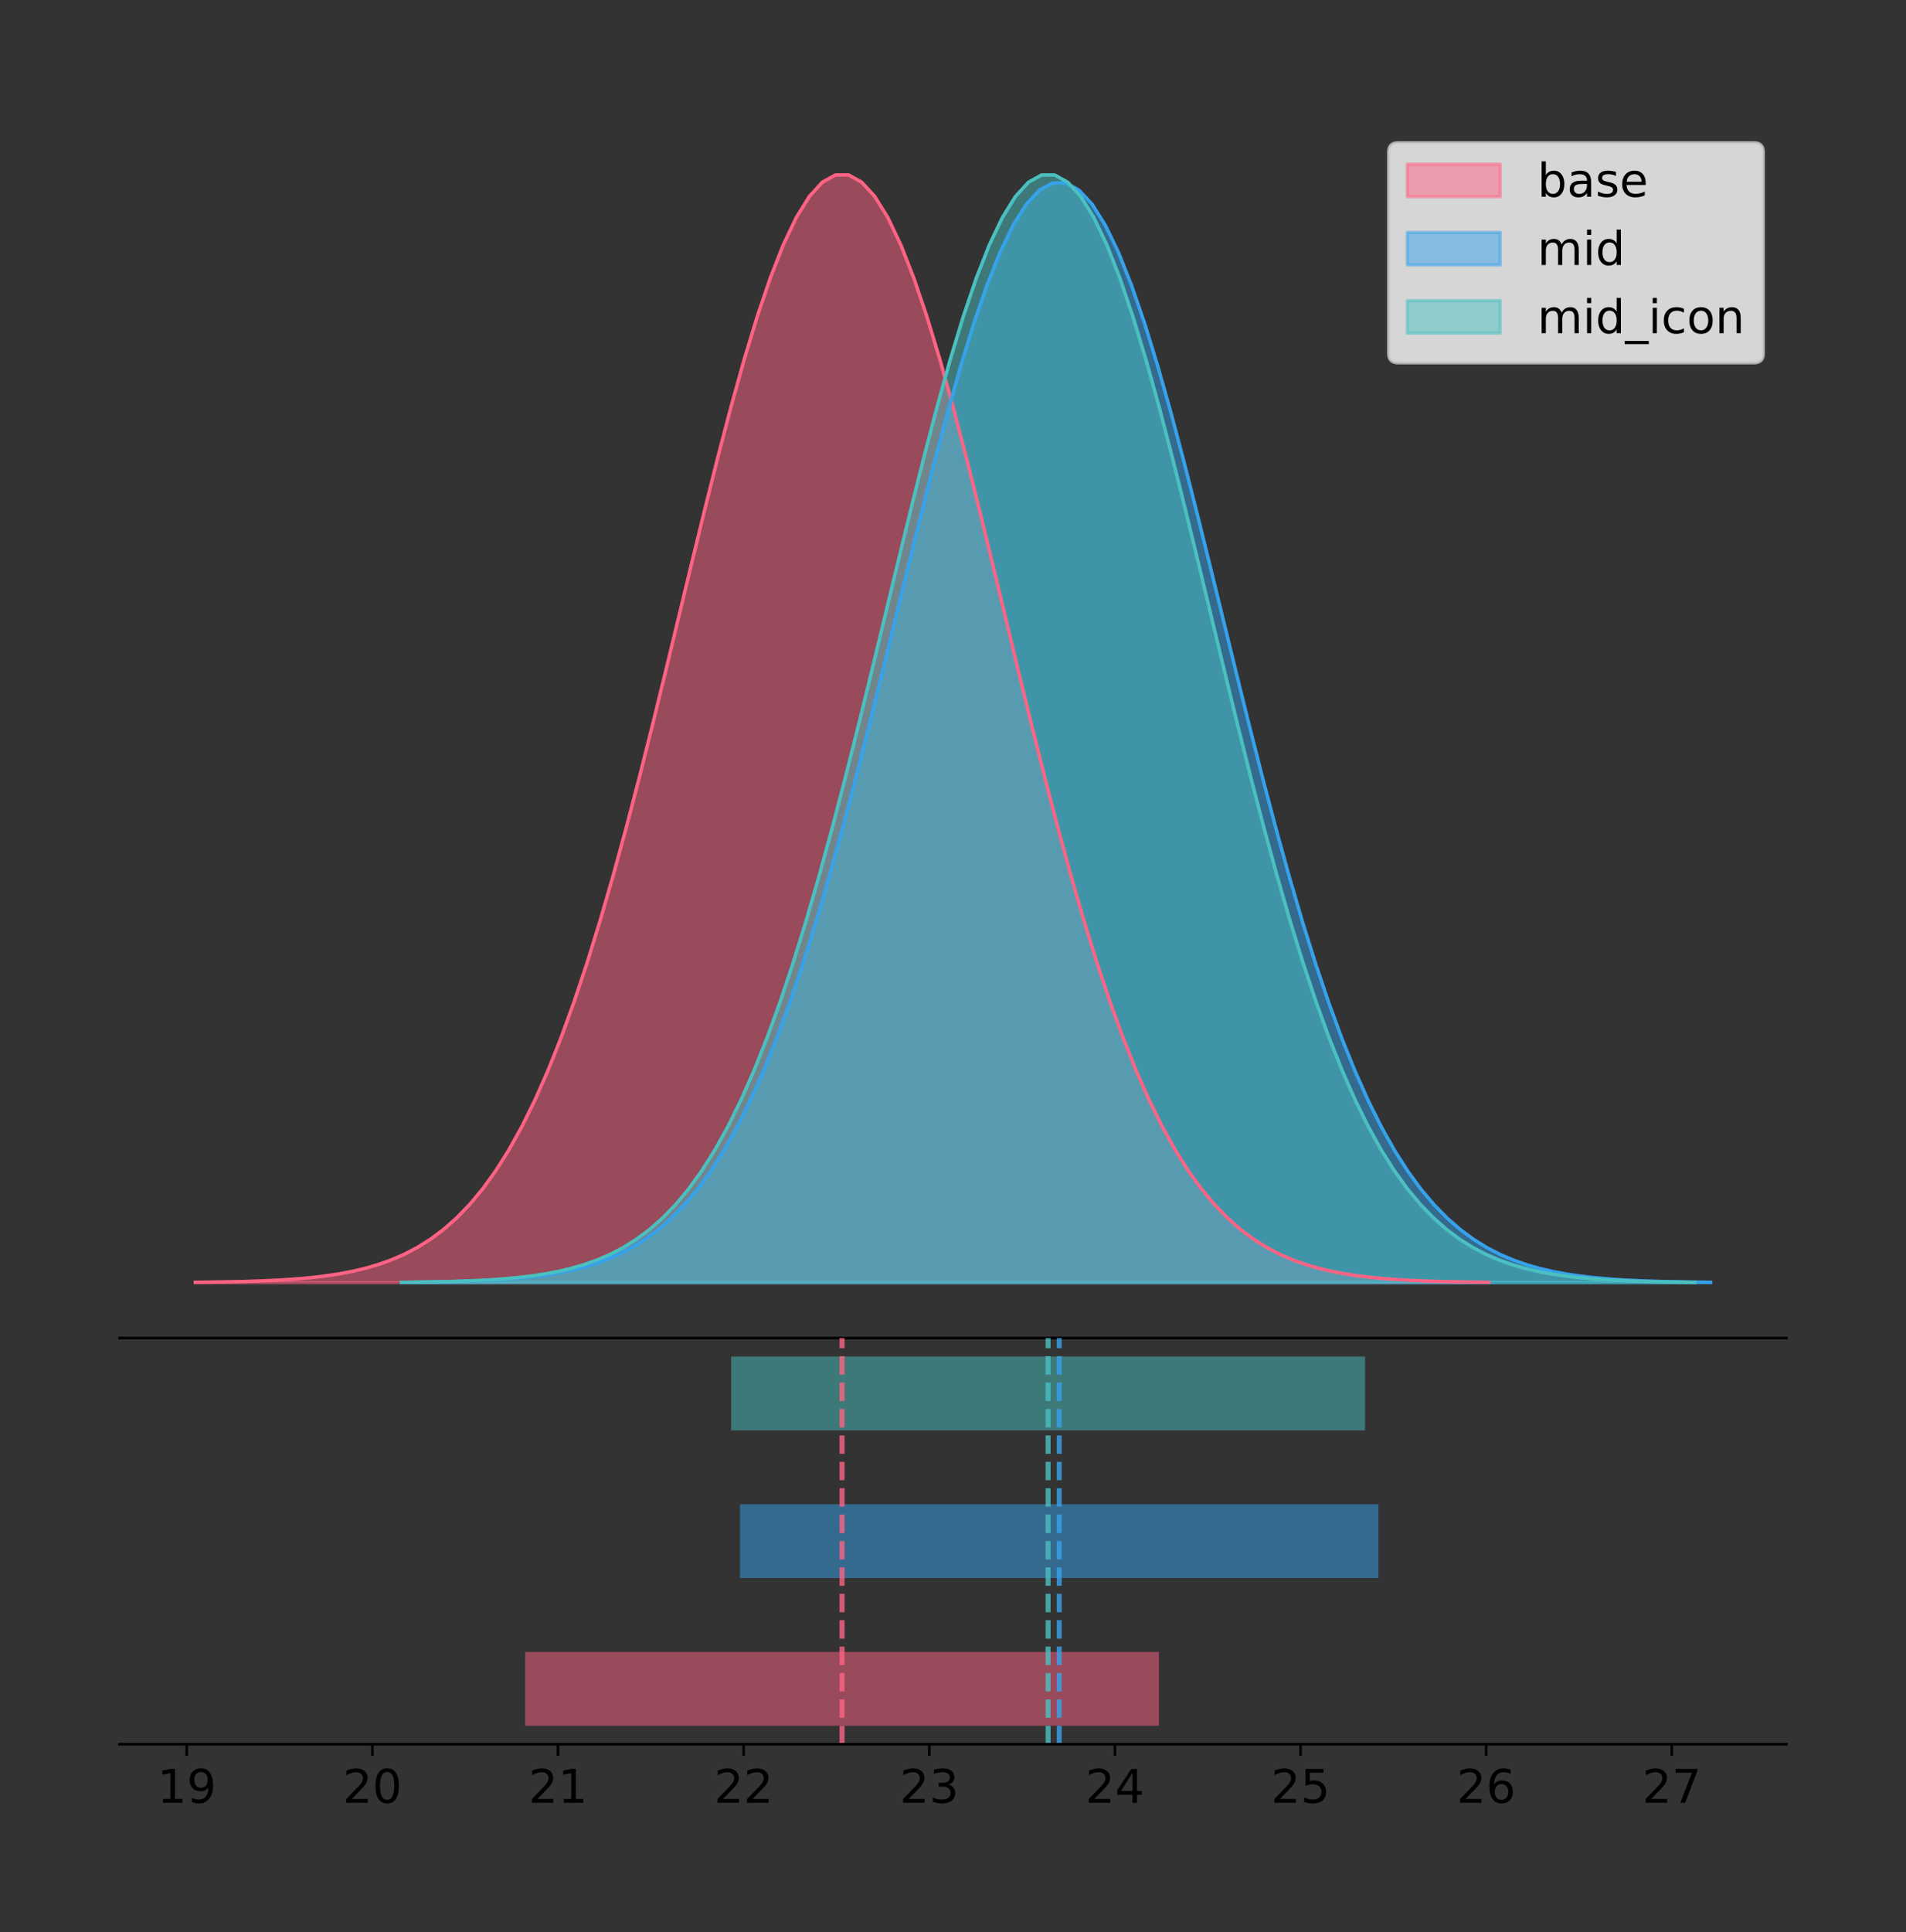 <?xml version="1.0" encoding="utf-8" standalone="no"?>
<!DOCTYPE svg PUBLIC "-//W3C//DTD SVG 1.1//EN"
  "http://www.w3.org/Graphics/SVG/1.1/DTD/svg11.dtd">
<!-- Created with matplotlib (https://matplotlib.org/) -->
<svg height="581.789pt" version="1.1" viewBox="0 0 574.2 581.789" width="574.2pt" xmlns="http://www.w3.org/2000/svg" xmlns:xlink="http://www.w3.org/1999/xlink">
 <rect x="0" y="0" width="574.2" height="581.789" fill="#333333" stroke="none"/>
 <defs>
  <style type="text/css">
*{stroke-linecap:butt;stroke-linejoin:round;}
  </style>
 </defs>
 <g id="figure_1">
  <g id="patch_1">
   <path d="M 0 581.789 
L 574.2 581.789 
L 574.2 0 
L 0 0 
z
" style="fill:none;"/>
  </g>
  <g id="axes_1">
   <g id="patch_2">
    <path d="M 36 402.93 
L 538.2 402.93 
L 538.2 36 
L 36 36 
z
" style="fill:none;"/>
   </g>
   <g id="PolyCollection_1">
    <defs>
     <path d="M 58.827 -195.538 
L 58.827 -195.65 
L 62.764 -195.692 
L 66.7 -195.749 
L 70.636 -195.825 
L 74.572 -195.925 
L 78.509 -196.058 
L 82.445 -196.23 
L 86.381 -196.455 
L 90.317 -196.744 
L 94.254 -197.115 
L 98.19 -197.585 
L 102.126 -198.179 
L 106.062 -198.923 
L 109.999 -199.848 
L 113.935 -200.99 
L 117.871 -202.39 
L 121.808 -204.093 
L 125.744 -206.151 
L 129.68 -208.617 
L 133.616 -211.552 
L 137.553 -215.017 
L 141.489 -219.078 
L 145.425 -223.801 
L 149.361 -229.25 
L 153.298 -235.488 
L 157.234 -242.572 
L 161.17 -250.552 
L 165.106 -259.468 
L 169.043 -269.344 
L 172.979 -280.192 
L 176.915 -292.002 
L 180.851 -304.744 
L 184.788 -318.365 
L 188.724 -332.786 
L 192.66 -347.901 
L 196.597 -363.58 
L 200.533 -379.667 
L 204.469 -395.98 
L 208.405 -412.318 
L 212.342 -428.462 
L 216.278 -444.18 
L 220.214 -459.23 
L 224.15 -473.372 
L 228.087 -486.366 
L 232.023 -497.987 
L 235.959 -508.025 
L 239.895 -516.294 
L 243.832 -522.64 
L 247.768 -526.94 
L 251.704 -529.111 
L 255.64 -529.111 
L 259.577 -526.94 
L 263.513 -522.64 
L 267.449 -516.294 
L 271.386 -508.025 
L 275.322 -497.987 
L 279.258 -486.366 
L 283.194 -473.372 
L 287.131 -459.23 
L 291.067 -444.18 
L 295.003 -428.462 
L 298.939 -412.318 
L 302.876 -395.98 
L 306.812 -379.667 
L 310.748 -363.58 
L 314.684 -347.901 
L 318.621 -332.786 
L 322.557 -318.365 
L 326.493 -304.744 
L 330.43 -292.002 
L 334.366 -280.192 
L 338.302 -269.344 
L 342.238 -259.468 
L 346.175 -250.552 
L 350.111 -242.572 
L 354.047 -235.488 
L 357.983 -229.25 
L 361.92 -223.801 
L 365.856 -219.078 
L 369.792 -215.017 
L 373.728 -211.552 
L 377.665 -208.617 
L 381.601 -206.151 
L 385.537 -204.093 
L 389.473 -202.39 
L 393.41 -200.99 
L 397.346 -199.848 
L 401.282 -198.923 
L 405.219 -198.179 
L 409.155 -197.585 
L 413.091 -197.115 
L 417.027 -196.744 
L 420.964 -196.455 
L 424.9 -196.23 
L 428.836 -196.058 
L 432.772 -195.925 
L 436.709 -195.825 
L 440.645 -195.749 
L 444.581 -195.692 
L 448.517 -195.65 
L 448.517 -195.538 
L 448.517 -195.538 
L 444.581 -195.538 
L 440.645 -195.538 
L 436.709 -195.538 
L 432.772 -195.538 
L 428.836 -195.538 
L 424.9 -195.538 
L 420.964 -195.538 
L 417.027 -195.538 
L 413.091 -195.538 
L 409.155 -195.538 
L 405.219 -195.538 
L 401.282 -195.538 
L 397.346 -195.538 
L 393.41 -195.538 
L 389.473 -195.538 
L 385.537 -195.538 
L 381.601 -195.538 
L 377.665 -195.538 
L 373.728 -195.538 
L 369.792 -195.538 
L 365.856 -195.538 
L 361.92 -195.538 
L 357.983 -195.538 
L 354.047 -195.538 
L 350.111 -195.538 
L 346.175 -195.538 
L 342.238 -195.538 
L 338.302 -195.538 
L 334.366 -195.538 
L 330.43 -195.538 
L 326.493 -195.538 
L 322.557 -195.538 
L 318.621 -195.538 
L 314.684 -195.538 
L 310.748 -195.538 
L 306.812 -195.538 
L 302.876 -195.538 
L 298.939 -195.538 
L 295.003 -195.538 
L 291.067 -195.538 
L 287.131 -195.538 
L 283.194 -195.538 
L 279.258 -195.538 
L 275.322 -195.538 
L 271.386 -195.538 
L 267.449 -195.538 
L 263.513 -195.538 
L 259.577 -195.538 
L 255.64 -195.538 
L 251.704 -195.538 
L 247.768 -195.538 
L 243.832 -195.538 
L 239.895 -195.538 
L 235.959 -195.538 
L 232.023 -195.538 
L 228.087 -195.538 
L 224.15 -195.538 
L 220.214 -195.538 
L 216.278 -195.538 
L 212.342 -195.538 
L 208.405 -195.538 
L 204.469 -195.538 
L 200.533 -195.538 
L 196.597 -195.538 
L 192.66 -195.538 
L 188.724 -195.538 
L 184.788 -195.538 
L 180.851 -195.538 
L 176.915 -195.538 
L 172.979 -195.538 
L 169.043 -195.538 
L 165.106 -195.538 
L 161.17 -195.538 
L 157.234 -195.538 
L 153.298 -195.538 
L 149.361 -195.538 
L 145.425 -195.538 
L 141.489 -195.538 
L 137.553 -195.538 
L 133.616 -195.538 
L 129.68 -195.538 
L 125.744 -195.538 
L 121.808 -195.538 
L 117.871 -195.538 
L 113.935 -195.538 
L 109.999 -195.538 
L 106.062 -195.538 
L 102.126 -195.538 
L 98.19 -195.538 
L 94.254 -195.538 
L 90.317 -195.538 
L 86.381 -195.538 
L 82.445 -195.538 
L 78.509 -195.538 
L 74.572 -195.538 
L 70.636 -195.538 
L 66.7 -195.538 
L 62.764 -195.538 
L 58.827 -195.538 
z
" id="m327f878b48" style="stroke:#ff6384;stroke-opacity:0.5;"/>
    </defs>
    <g clip-path="url(#p9d65a8c7b9)">
     <use style="fill:#ff6384;fill-opacity:0.5;stroke:#ff6384;stroke-opacity:0.5;" x="0" xlink:href="#m327f878b48" y="581.789"/>
    </g>
   </g>
   <g id="PolyCollection_2">
    <defs>
     <path d="M 122.831 -195.538 
L 122.831 -195.649 
L 126.796 -195.691 
L 130.761 -195.747 
L 134.726 -195.823 
L 138.691 -195.922 
L 142.656 -196.054 
L 146.621 -196.225 
L 150.587 -196.448 
L 154.552 -196.736 
L 158.517 -197.103 
L 162.482 -197.57 
L 166.447 -198.16 
L 170.412 -198.898 
L 174.377 -199.817 
L 178.342 -200.95 
L 182.307 -202.34 
L 186.272 -204.031 
L 190.237 -206.074 
L 194.202 -208.522 
L 198.167 -211.435 
L 202.132 -214.875 
L 206.097 -218.907 
L 210.063 -223.595 
L 214.028 -229.005 
L 217.993 -235.198 
L 221.958 -242.231 
L 225.923 -250.153 
L 229.888 -259.003 
L 233.853 -268.808 
L 237.818 -279.577 
L 241.783 -291.301 
L 245.748 -303.951 
L 249.713 -317.473 
L 253.678 -331.789 
L 257.643 -346.794 
L 261.608 -362.36 
L 265.574 -378.329 
L 269.539 -394.524 
L 273.504 -410.744 
L 277.469 -426.77 
L 281.434 -442.374 
L 285.399 -457.315 
L 289.364 -471.353 
L 293.329 -484.253 
L 297.294 -495.79 
L 301.259 -505.755 
L 305.224 -513.964 
L 309.189 -520.264 
L 313.154 -524.532 
L 317.119 -526.688 
L 321.084 -526.688 
L 325.05 -524.532 
L 329.015 -520.264 
L 332.98 -513.964 
L 336.945 -505.755 
L 340.91 -495.79 
L 344.875 -484.253 
L 348.84 -471.353 
L 352.805 -457.315 
L 356.77 -442.374 
L 360.735 -426.77 
L 364.7 -410.744 
L 368.665 -394.524 
L 372.63 -378.329 
L 376.595 -362.36 
L 380.56 -346.794 
L 384.526 -331.789 
L 388.491 -317.473 
L 392.456 -303.951 
L 396.421 -291.301 
L 400.386 -279.577 
L 404.351 -268.808 
L 408.316 -259.003 
L 412.281 -250.153 
L 416.246 -242.231 
L 420.211 -235.198 
L 424.176 -229.005 
L 428.141 -223.595 
L 432.106 -218.907 
L 436.071 -214.875 
L 440.036 -211.435 
L 444.002 -208.522 
L 447.967 -206.074 
L 451.932 -204.031 
L 455.897 -202.34 
L 459.862 -200.95 
L 463.827 -199.817 
L 467.792 -198.898 
L 471.757 -198.16 
L 475.722 -197.57 
L 479.687 -197.103 
L 483.652 -196.736 
L 487.617 -196.448 
L 491.582 -196.225 
L 495.547 -196.054 
L 499.512 -195.922 
L 503.478 -195.823 
L 507.443 -195.747 
L 511.408 -195.691 
L 515.373 -195.649 
L 515.373 -195.538 
L 515.373 -195.538 
L 511.408 -195.538 
L 507.443 -195.538 
L 503.478 -195.538 
L 499.512 -195.538 
L 495.547 -195.538 
L 491.582 -195.538 
L 487.617 -195.538 
L 483.652 -195.538 
L 479.687 -195.538 
L 475.722 -195.538 
L 471.757 -195.538 
L 467.792 -195.538 
L 463.827 -195.538 
L 459.862 -195.538 
L 455.897 -195.538 
L 451.932 -195.538 
L 447.967 -195.538 
L 444.002 -195.538 
L 440.036 -195.538 
L 436.071 -195.538 
L 432.106 -195.538 
L 428.141 -195.538 
L 424.176 -195.538 
L 420.211 -195.538 
L 416.246 -195.538 
L 412.281 -195.538 
L 408.316 -195.538 
L 404.351 -195.538 
L 400.386 -195.538 
L 396.421 -195.538 
L 392.456 -195.538 
L 388.491 -195.538 
L 384.526 -195.538 
L 380.56 -195.538 
L 376.595 -195.538 
L 372.63 -195.538 
L 368.665 -195.538 
L 364.7 -195.538 
L 360.735 -195.538 
L 356.77 -195.538 
L 352.805 -195.538 
L 348.84 -195.538 
L 344.875 -195.538 
L 340.91 -195.538 
L 336.945 -195.538 
L 332.98 -195.538 
L 329.015 -195.538 
L 325.05 -195.538 
L 321.084 -195.538 
L 317.119 -195.538 
L 313.154 -195.538 
L 309.189 -195.538 
L 305.224 -195.538 
L 301.259 -195.538 
L 297.294 -195.538 
L 293.329 -195.538 
L 289.364 -195.538 
L 285.399 -195.538 
L 281.434 -195.538 
L 277.469 -195.538 
L 273.504 -195.538 
L 269.539 -195.538 
L 265.574 -195.538 
L 261.608 -195.538 
L 257.643 -195.538 
L 253.678 -195.538 
L 249.713 -195.538 
L 245.748 -195.538 
L 241.783 -195.538 
L 237.818 -195.538 
L 233.853 -195.538 
L 229.888 -195.538 
L 225.923 -195.538 
L 221.958 -195.538 
L 217.993 -195.538 
L 214.028 -195.538 
L 210.063 -195.538 
L 206.097 -195.538 
L 202.132 -195.538 
L 198.167 -195.538 
L 194.202 -195.538 
L 190.237 -195.538 
L 186.272 -195.538 
L 182.307 -195.538 
L 178.342 -195.538 
L 174.377 -195.538 
L 170.412 -195.538 
L 166.447 -195.538 
L 162.482 -195.538 
L 158.517 -195.538 
L 154.552 -195.538 
L 150.587 -195.538 
L 146.621 -195.538 
L 142.656 -195.538 
L 138.691 -195.538 
L 134.726 -195.538 
L 130.761 -195.538 
L 126.796 -195.538 
L 122.831 -195.538 
z
" id="mc28f4c13e8" style="stroke:#36a2eb;stroke-opacity:0.5;"/>
    </defs>
    <g clip-path="url(#p9d65a8c7b9)">
     <use style="fill:#36a2eb;fill-opacity:0.5;stroke:#36a2eb;stroke-opacity:0.5;" x="0" xlink:href="#mc28f4c13e8" y="581.789"/>
    </g>
   </g>
   <g id="PolyCollection_3">
    <defs>
     <path d="M 120.889 -195.538 
L 120.889 -195.65 
L 124.826 -195.692 
L 128.762 -195.749 
L 132.699 -195.825 
L 136.635 -195.925 
L 140.572 -196.058 
L 144.508 -196.23 
L 148.445 -196.455 
L 152.381 -196.744 
L 156.318 -197.115 
L 160.254 -197.585 
L 164.191 -198.179 
L 168.127 -198.923 
L 172.064 -199.848 
L 176 -200.99 
L 179.937 -202.39 
L 183.873 -204.093 
L 187.81 -206.15 
L 191.746 -208.616 
L 195.683 -211.551 
L 199.619 -215.016 
L 203.556 -219.077 
L 207.492 -223.799 
L 211.429 -229.248 
L 215.365 -235.485 
L 219.302 -242.569 
L 223.238 -250.549 
L 227.175 -259.464 
L 231.111 -269.34 
L 235.048 -280.187 
L 238.985 -291.996 
L 242.921 -304.738 
L 246.858 -318.357 
L 250.794 -332.777 
L 254.731 -347.892 
L 258.667 -363.57 
L 262.604 -379.655 
L 266.54 -395.967 
L 270.477 -412.305 
L 274.413 -428.448 
L 278.35 -444.164 
L 282.286 -459.214 
L 286.223 -473.354 
L 290.159 -486.348 
L 294.096 -497.968 
L 298.032 -508.005 
L 301.969 -516.274 
L 305.905 -522.619 
L 309.842 -526.919 
L 313.778 -529.09 
L 317.715 -529.09 
L 321.651 -526.919 
L 325.588 -522.619 
L 329.524 -516.274 
L 333.461 -508.005 
L 337.397 -497.968 
L 341.334 -486.348 
L 345.27 -473.354 
L 349.207 -459.214 
L 353.143 -444.164 
L 357.08 -428.448 
L 361.016 -412.305 
L 364.953 -395.967 
L 368.889 -379.655 
L 372.826 -363.57 
L 376.763 -347.892 
L 380.699 -332.777 
L 384.636 -318.357 
L 388.572 -304.738 
L 392.509 -291.996 
L 396.445 -280.187 
L 400.382 -269.34 
L 404.318 -259.464 
L 408.255 -250.549 
L 412.191 -242.569 
L 416.128 -235.485 
L 420.064 -229.248 
L 424.001 -223.799 
L 427.937 -219.077 
L 431.874 -215.016 
L 435.81 -211.551 
L 439.747 -208.616 
L 443.683 -206.15 
L 447.62 -204.093 
L 451.556 -202.39 
L 455.493 -200.99 
L 459.429 -199.848 
L 463.366 -198.923 
L 467.302 -198.179 
L 471.239 -197.585 
L 475.175 -197.115 
L 479.112 -196.744 
L 483.048 -196.455 
L 486.985 -196.23 
L 490.921 -196.058 
L 494.858 -195.925 
L 498.794 -195.825 
L 502.731 -195.749 
L 506.667 -195.692 
L 510.604 -195.65 
L 510.604 -195.538 
L 510.604 -195.538 
L 506.667 -195.538 
L 502.731 -195.538 
L 498.794 -195.538 
L 494.858 -195.538 
L 490.921 -195.538 
L 486.985 -195.538 
L 483.048 -195.538 
L 479.112 -195.538 
L 475.175 -195.538 
L 471.239 -195.538 
L 467.302 -195.538 
L 463.366 -195.538 
L 459.429 -195.538 
L 455.493 -195.538 
L 451.556 -195.538 
L 447.62 -195.538 
L 443.683 -195.538 
L 439.747 -195.538 
L 435.81 -195.538 
L 431.874 -195.538 
L 427.937 -195.538 
L 424.001 -195.538 
L 420.064 -195.538 
L 416.128 -195.538 
L 412.191 -195.538 
L 408.255 -195.538 
L 404.318 -195.538 
L 400.382 -195.538 
L 396.445 -195.538 
L 392.509 -195.538 
L 388.572 -195.538 
L 384.636 -195.538 
L 380.699 -195.538 
L 376.763 -195.538 
L 372.826 -195.538 
L 368.889 -195.538 
L 364.953 -195.538 
L 361.016 -195.538 
L 357.08 -195.538 
L 353.143 -195.538 
L 349.207 -195.538 
L 345.27 -195.538 
L 341.334 -195.538 
L 337.397 -195.538 
L 333.461 -195.538 
L 329.524 -195.538 
L 325.588 -195.538 
L 321.651 -195.538 
L 317.715 -195.538 
L 313.778 -195.538 
L 309.842 -195.538 
L 305.905 -195.538 
L 301.969 -195.538 
L 298.032 -195.538 
L 294.096 -195.538 
L 290.159 -195.538 
L 286.223 -195.538 
L 282.286 -195.538 
L 278.35 -195.538 
L 274.413 -195.538 
L 270.477 -195.538 
L 266.54 -195.538 
L 262.604 -195.538 
L 258.667 -195.538 
L 254.731 -195.538 
L 250.794 -195.538 
L 246.858 -195.538 
L 242.921 -195.538 
L 238.985 -195.538 
L 235.048 -195.538 
L 231.111 -195.538 
L 227.175 -195.538 
L 223.238 -195.538 
L 219.302 -195.538 
L 215.365 -195.538 
L 211.429 -195.538 
L 207.492 -195.538 
L 203.556 -195.538 
L 199.619 -195.538 
L 195.683 -195.538 
L 191.746 -195.538 
L 187.81 -195.538 
L 183.873 -195.538 
L 179.937 -195.538 
L 176 -195.538 
L 172.064 -195.538 
L 168.127 -195.538 
L 164.191 -195.538 
L 160.254 -195.538 
L 156.318 -195.538 
L 152.381 -195.538 
L 148.445 -195.538 
L 144.508 -195.538 
L 140.572 -195.538 
L 136.635 -195.538 
L 132.699 -195.538 
L 128.762 -195.538 
L 124.826 -195.538 
L 120.889 -195.538 
z
" id="ma1c3207d24" style="stroke:#4bc0c0;stroke-opacity:0.5;"/>
    </defs>
    <g clip-path="url(#p9d65a8c7b9)">
     <use style="fill:#4bc0c0;fill-opacity:0.5;stroke:#4bc0c0;stroke-opacity:0.5;" x="0" xlink:href="#ma1c3207d24" y="581.789"/>
    </g>
   </g>
   <g id="line2d_1">
    <path clip-path="url(#p9d65a8c7b9)" d="M 58.827 386.139 
L 62.764 386.097 
L 66.7 386.04 
L 70.636 385.965 
L 74.572 385.864 
L 78.509 385.732 
L 82.445 385.559 
L 86.381 385.334 
L 90.317 385.045 
L 94.254 384.675 
L 98.19 384.204 
L 102.126 383.61 
L 106.062 382.867 
L 109.999 381.941 
L 113.935 380.799 
L 117.871 379.399 
L 121.808 377.696 
L 125.744 375.639 
L 129.68 373.172 
L 133.616 370.238 
L 137.553 366.772 
L 141.489 362.711 
L 145.425 357.989 
L 149.361 352.539 
L 153.298 346.301 
L 157.234 339.217 
L 161.17 331.237 
L 165.106 322.322 
L 169.043 312.445 
L 172.979 301.597 
L 176.915 289.787 
L 180.851 277.045 
L 184.788 263.424 
L 188.724 249.004 
L 192.66 233.888 
L 196.597 218.209 
L 200.533 202.123 
L 204.469 185.809 
L 208.405 169.471 
L 212.342 153.327 
L 216.278 137.61 
L 220.214 122.559 
L 224.15 108.418 
L 228.087 95.423 
L 232.023 83.803 
L 235.959 73.765 
L 239.895 65.495 
L 243.832 59.15 
L 247.768 54.85 
L 251.704 52.679 
L 255.64 52.679 
L 259.577 54.85 
L 263.513 59.15 
L 267.449 65.495 
L 271.386 73.765 
L 275.322 83.803 
L 279.258 95.423 
L 283.194 108.418 
L 287.131 122.559 
L 291.067 137.61 
L 295.003 153.327 
L 298.939 169.471 
L 302.876 185.809 
L 306.812 202.123 
L 310.748 218.209 
L 314.684 233.888 
L 318.621 249.004 
L 322.557 263.424 
L 326.493 277.045 
L 330.43 289.787 
L 334.366 301.597 
L 338.302 312.445 
L 342.238 322.322 
L 346.175 331.237 
L 350.111 339.217 
L 354.047 346.301 
L 357.983 352.539 
L 361.92 357.989 
L 365.856 362.711 
L 369.792 366.772 
L 373.728 370.238 
L 377.665 373.172 
L 381.601 375.639 
L 385.537 377.696 
L 389.473 379.399 
L 393.41 380.799 
L 397.346 381.941 
L 401.282 382.867 
L 405.219 383.61 
L 409.155 384.204 
L 413.091 384.675 
L 417.027 385.045 
L 420.964 385.334 
L 424.9 385.559 
L 428.836 385.732 
L 432.772 385.864 
L 436.709 385.965 
L 440.645 386.04 
L 444.581 386.097 
L 448.517 386.139 
" style="fill:none;stroke:#ff6384;stroke-linecap:square;"/>
   </g>
   <g id="line2d_2">
    <path clip-path="url(#p9d65a8c7b9)" d="M 122.831 386.14 
L 126.796 386.098 
L 130.761 386.042 
L 134.726 385.967 
L 138.691 385.867 
L 142.656 385.736 
L 146.621 385.564 
L 150.587 385.341 
L 154.552 385.054 
L 158.517 384.686 
L 162.482 384.219 
L 166.447 383.63 
L 170.412 382.891 
L 174.377 381.973 
L 178.342 380.839 
L 182.307 379.449 
L 186.272 377.758 
L 190.237 375.716 
L 194.202 373.267 
L 198.167 370.354 
L 202.132 366.914 
L 206.097 362.882 
L 210.063 358.194 
L 214.028 352.784 
L 217.993 346.592 
L 221.958 339.559 
L 225.923 331.637 
L 229.888 322.786 
L 233.853 312.981 
L 237.818 302.212 
L 241.783 290.488 
L 245.748 277.838 
L 249.713 264.316 
L 253.678 250.001 
L 257.643 234.995 
L 261.608 219.43 
L 265.574 203.46 
L 269.539 187.265 
L 273.504 171.046 
L 277.469 155.019 
L 281.434 139.416 
L 285.399 124.475 
L 289.364 110.436 
L 293.329 97.536 
L 297.294 86 
L 301.259 76.035 
L 305.224 67.825 
L 309.189 61.526 
L 313.154 57.257 
L 317.119 55.102 
L 321.084 55.102 
L 325.05 57.257 
L 329.015 61.526 
L 332.98 67.825 
L 336.945 76.035 
L 340.91 86 
L 344.875 97.536 
L 348.84 110.436 
L 352.805 124.475 
L 356.77 139.416 
L 360.735 155.019 
L 364.7 171.046 
L 368.665 187.265 
L 372.63 203.46 
L 376.595 219.43 
L 380.56 234.995 
L 384.526 250.001 
L 388.491 264.316 
L 392.456 277.838 
L 396.421 290.488 
L 400.386 302.212 
L 404.351 312.981 
L 408.316 322.786 
L 412.281 331.637 
L 416.246 339.559 
L 420.211 346.592 
L 424.176 352.784 
L 428.141 358.194 
L 432.106 362.882 
L 436.071 366.914 
L 440.036 370.354 
L 444.002 373.267 
L 447.967 375.716 
L 451.932 377.758 
L 455.897 379.449 
L 459.862 380.839 
L 463.827 381.973 
L 467.792 382.891 
L 471.757 383.63 
L 475.722 384.219 
L 479.687 384.686 
L 483.652 385.054 
L 487.617 385.341 
L 491.582 385.564 
L 495.547 385.736 
L 499.512 385.867 
L 503.478 385.967 
L 507.443 386.042 
L 511.408 386.098 
L 515.373 386.14 
" style="fill:none;stroke:#36a2eb;stroke-linecap:square;"/>
   </g>
   <g id="line2d_3">
    <path clip-path="url(#p9d65a8c7b9)" d="M 120.889 386.139 
L 124.826 386.097 
L 128.762 386.04 
L 132.699 385.965 
L 136.635 385.864 
L 140.572 385.732 
L 144.508 385.559 
L 148.445 385.334 
L 152.381 385.045 
L 156.318 384.675 
L 160.254 384.204 
L 164.191 383.61 
L 168.127 382.867 
L 172.064 381.942 
L 176 380.8 
L 179.937 379.4 
L 183.873 377.697 
L 187.81 375.639 
L 191.746 373.173 
L 195.683 370.239 
L 199.619 366.774 
L 203.556 362.713 
L 207.492 357.991 
L 211.429 352.542 
L 215.365 346.304 
L 219.302 339.22 
L 223.238 331.24 
L 227.175 322.326 
L 231.111 312.45 
L 235.048 301.603 
L 238.985 289.793 
L 242.921 277.052 
L 246.858 263.432 
L 250.794 249.012 
L 254.731 233.898 
L 258.667 218.22 
L 262.604 202.134 
L 266.54 185.822 
L 270.477 169.485 
L 274.413 153.342 
L 278.35 137.625 
L 282.286 122.576 
L 286.223 108.435 
L 290.159 95.442 
L 294.096 83.822 
L 298.032 73.785 
L 301.969 65.516 
L 305.905 59.17 
L 309.842 54.871 
L 313.778 52.7 
L 317.715 52.7 
L 321.651 54.871 
L 325.588 59.17 
L 329.524 65.516 
L 333.461 73.785 
L 337.397 83.822 
L 341.334 95.442 
L 345.27 108.435 
L 349.207 122.576 
L 353.143 137.625 
L 357.08 153.342 
L 361.016 169.485 
L 364.953 185.822 
L 368.889 202.134 
L 372.826 218.22 
L 376.763 233.898 
L 380.699 249.012 
L 384.636 263.432 
L 388.572 277.052 
L 392.509 289.793 
L 396.445 301.603 
L 400.382 312.45 
L 404.318 322.326 
L 408.255 331.24 
L 412.191 339.22 
L 416.128 346.304 
L 420.064 352.542 
L 424.001 357.991 
L 427.937 362.713 
L 431.874 366.774 
L 435.81 370.239 
L 439.747 373.173 
L 443.683 375.639 
L 447.62 377.697 
L 451.556 379.4 
L 455.493 380.8 
L 459.429 381.942 
L 463.366 382.867 
L 467.302 383.61 
L 471.239 384.204 
L 475.175 384.675 
L 479.112 385.045 
L 483.048 385.334 
L 486.985 385.559 
L 490.921 385.732 
L 494.858 385.864 
L 498.794 385.965 
L 502.731 386.04 
L 506.667 386.097 
L 510.604 386.139 
" style="fill:none;stroke:#4bc0c0;stroke-linecap:square;"/>
   </g>
   <g id="patch_3">
    <path d="M 36 402.93 
L 538.2 402.93 
" style="fill:none;stroke:#000000;stroke-linecap:square;stroke-linejoin:miter;stroke-width:0.8;"/>
   </g>
   <g id="legend_1">
    <g id="patch_4">
     <path d="M 421.16 109.237 
L 528.4 109.237 
Q 531.2 109.237 531.2 106.438 
L 531.2 45.8 
Q 531.2 43 528.4 43 
L 421.16 43 
Q 418.36 43 418.36 45.8 
L 418.36 106.438 
Q 418.36 109.237 421.16 109.237 
z
" style="fill:#ffffff;opacity:0.8;stroke:#cccccc;stroke-linejoin:miter;"/>
    </g>
    <g id="patch_5">
     <path d="M 423.96 59.238 
L 451.96 59.238 
L 451.96 49.438 
L 423.96 49.438 
z
" style="fill:#ff6384;opacity:0.5;stroke:#ff6384;stroke-linejoin:miter;"/>
    </g>
    <g id="text_1">
     <!-- base -->
     <defs>
      <path d="M 48.688 27.297 
Q 48.688 37.203 44.609 42.844 
Q 40.531 48.484 33.406 48.484 
Q 26.266 48.484 22.188 42.844 
Q 18.109 37.203 18.109 27.297 
Q 18.109 17.391 22.188 11.75 
Q 26.266 6.109 33.406 6.109 
Q 40.531 6.109 44.609 11.75 
Q 48.688 17.391 48.688 27.297 
z
M 18.109 46.391 
Q 20.953 51.266 25.266 53.625 
Q 29.594 56 35.594 56 
Q 45.562 56 51.781 48.094 
Q 58.016 40.188 58.016 27.297 
Q 58.016 14.406 51.781 6.484 
Q 45.562 -1.422 35.594 -1.422 
Q 29.594 -1.422 25.266 0.953 
Q 20.953 3.328 18.109 8.203 
L 18.109 0 
L 9.078 0 
L 9.078 75.984 
L 18.109 75.984 
z
" id="DejaVuSans-98"/>
      <path d="M 34.281 27.484 
Q 23.391 27.484 19.188 25 
Q 14.984 22.516 14.984 16.5 
Q 14.984 11.719 18.141 8.906 
Q 21.297 6.109 26.703 6.109 
Q 34.188 6.109 38.703 11.406 
Q 43.219 16.703 43.219 25.484 
L 43.219 27.484 
z
M 52.203 31.203 
L 52.203 0 
L 43.219 0 
L 43.219 8.297 
Q 40.141 3.328 35.547 0.953 
Q 30.953 -1.422 24.312 -1.422 
Q 15.922 -1.422 10.953 3.297 
Q 6 8.016 6 15.922 
Q 6 25.141 12.172 29.828 
Q 18.359 34.516 30.609 34.516 
L 43.219 34.516 
L 43.219 35.406 
Q 43.219 41.609 39.141 45 
Q 35.062 48.391 27.688 48.391 
Q 23 48.391 18.547 47.266 
Q 14.109 46.141 10.016 43.891 
L 10.016 52.203 
Q 14.938 54.109 19.578 55.047 
Q 24.219 56 28.609 56 
Q 40.484 56 46.344 49.844 
Q 52.203 43.703 52.203 31.203 
z
" id="DejaVuSans-97"/>
      <path d="M 44.281 53.078 
L 44.281 44.578 
Q 40.484 46.531 36.375 47.5 
Q 32.281 48.484 27.875 48.484 
Q 21.188 48.484 17.844 46.438 
Q 14.5 44.391 14.5 40.281 
Q 14.5 37.156 16.891 35.375 
Q 19.281 33.594 26.516 31.984 
L 29.594 31.297 
Q 39.156 29.25 43.188 25.516 
Q 47.219 21.781 47.219 15.094 
Q 47.219 7.469 41.188 3.016 
Q 35.156 -1.422 24.609 -1.422 
Q 20.219 -1.422 15.453 -0.562 
Q 10.688 0.297 5.422 2 
L 5.422 11.281 
Q 10.406 8.688 15.234 7.391 
Q 20.062 6.109 24.812 6.109 
Q 31.156 6.109 34.562 8.281 
Q 37.984 10.453 37.984 14.406 
Q 37.984 18.062 35.516 20.016 
Q 33.062 21.969 24.703 23.781 
L 21.578 24.516 
Q 13.234 26.266 9.516 29.906 
Q 5.812 33.547 5.812 39.891 
Q 5.812 47.609 11.281 51.797 
Q 16.75 56 26.812 56 
Q 31.781 56 36.172 55.266 
Q 40.578 54.547 44.281 53.078 
z
" id="DejaVuSans-115"/>
      <path d="M 56.203 29.594 
L 56.203 25.203 
L 14.891 25.203 
Q 15.484 15.922 20.484 11.062 
Q 25.484 6.203 34.422 6.203 
Q 39.594 6.203 44.453 7.469 
Q 49.312 8.734 54.109 11.281 
L 54.109 2.781 
Q 49.266 0.734 44.188 -0.344 
Q 39.109 -1.422 33.891 -1.422 
Q 20.797 -1.422 13.156 6.188 
Q 5.516 13.812 5.516 26.812 
Q 5.516 40.234 12.766 48.109 
Q 20.016 56 32.328 56 
Q 43.359 56 49.781 48.891 
Q 56.203 41.797 56.203 29.594 
z
M 47.219 32.234 
Q 47.125 39.594 43.094 43.984 
Q 39.062 48.391 32.422 48.391 
Q 24.906 48.391 20.391 44.141 
Q 15.875 39.891 15.188 32.172 
z
" id="DejaVuSans-101"/>
     </defs>
     <g transform="translate(463.16 59.238)scale(0.14 -0.14)">
      <use xlink:href="#DejaVuSans-98"/>
      <use x="63.477" xlink:href="#DejaVuSans-97"/>
      <use x="124.756" xlink:href="#DejaVuSans-115"/>
      <use x="176.855" xlink:href="#DejaVuSans-101"/>
     </g>
    </g>
    <g id="patch_6">
     <path d="M 423.96 79.787 
L 451.96 79.787 
L 451.96 69.987 
L 423.96 69.987 
z
" style="fill:#36a2eb;opacity:0.5;stroke:#36a2eb;stroke-linejoin:miter;"/>
    </g>
    <g id="text_2">
     <!-- mid -->
     <defs>
      <path d="M 52 44.188 
Q 55.375 50.25 60.062 53.125 
Q 64.75 56 71.094 56 
Q 79.641 56 84.281 50.016 
Q 88.922 44.047 88.922 33.016 
L 88.922 0 
L 79.891 0 
L 79.891 32.719 
Q 79.891 40.578 77.094 44.375 
Q 74.312 48.188 68.609 48.188 
Q 61.625 48.188 57.562 43.547 
Q 53.516 38.922 53.516 30.906 
L 53.516 0 
L 44.484 0 
L 44.484 32.719 
Q 44.484 40.625 41.703 44.406 
Q 38.922 48.188 33.109 48.188 
Q 26.219 48.188 22.156 43.531 
Q 18.109 38.875 18.109 30.906 
L 18.109 0 
L 9.078 0 
L 9.078 54.688 
L 18.109 54.688 
L 18.109 46.188 
Q 21.188 51.219 25.484 53.609 
Q 29.781 56 35.688 56 
Q 41.656 56 45.828 52.969 
Q 50 49.953 52 44.188 
z
" id="DejaVuSans-109"/>
      <path d="M 9.422 54.688 
L 18.406 54.688 
L 18.406 0 
L 9.422 0 
z
M 9.422 75.984 
L 18.406 75.984 
L 18.406 64.594 
L 9.422 64.594 
z
" id="DejaVuSans-105"/>
      <path d="M 45.406 46.391 
L 45.406 75.984 
L 54.391 75.984 
L 54.391 0 
L 45.406 0 
L 45.406 8.203 
Q 42.578 3.328 38.25 0.953 
Q 33.938 -1.422 27.875 -1.422 
Q 17.969 -1.422 11.734 6.484 
Q 5.516 14.406 5.516 27.297 
Q 5.516 40.188 11.734 48.094 
Q 17.969 56 27.875 56 
Q 33.938 56 38.25 53.625 
Q 42.578 51.266 45.406 46.391 
z
M 14.797 27.297 
Q 14.797 17.391 18.875 11.75 
Q 22.953 6.109 30.078 6.109 
Q 37.203 6.109 41.297 11.75 
Q 45.406 17.391 45.406 27.297 
Q 45.406 37.203 41.297 42.844 
Q 37.203 48.484 30.078 48.484 
Q 22.953 48.484 18.875 42.844 
Q 14.797 37.203 14.797 27.297 
z
" id="DejaVuSans-100"/>
     </defs>
     <g transform="translate(463.16 79.787)scale(0.14 -0.14)">
      <use xlink:href="#DejaVuSans-109"/>
      <use x="97.412" xlink:href="#DejaVuSans-105"/>
      <use x="125.195" xlink:href="#DejaVuSans-100"/>
     </g>
    </g>
    <g id="patch_7">
     <path d="M 423.96 100.337 
L 451.96 100.337 
L 451.96 90.537 
L 423.96 90.537 
z
" style="fill:#4bc0c0;opacity:0.5;stroke:#4bc0c0;stroke-linejoin:miter;"/>
    </g>
    <g id="text_3">
     <!-- mid_icon -->
     <defs>
      <path d="M 50.984 -16.609 
L 50.984 -23.578 
L -0.984 -23.578 
L -0.984 -16.609 
z
" id="DejaVuSans-95"/>
      <path d="M 48.781 52.594 
L 48.781 44.188 
Q 44.969 46.297 41.141 47.344 
Q 37.312 48.391 33.406 48.391 
Q 24.656 48.391 19.812 42.844 
Q 14.984 37.312 14.984 27.297 
Q 14.984 17.281 19.812 11.734 
Q 24.656 6.203 33.406 6.203 
Q 37.312 6.203 41.141 7.25 
Q 44.969 8.297 48.781 10.406 
L 48.781 2.094 
Q 45.016 0.344 40.984 -0.531 
Q 36.969 -1.422 32.422 -1.422 
Q 20.062 -1.422 12.781 6.344 
Q 5.516 14.109 5.516 27.297 
Q 5.516 40.672 12.859 48.328 
Q 20.219 56 33.016 56 
Q 37.156 56 41.109 55.141 
Q 45.062 54.297 48.781 52.594 
z
" id="DejaVuSans-99"/>
      <path d="M 30.609 48.391 
Q 23.391 48.391 19.188 42.75 
Q 14.984 37.109 14.984 27.297 
Q 14.984 17.484 19.156 11.844 
Q 23.344 6.203 30.609 6.203 
Q 37.797 6.203 41.984 11.859 
Q 46.188 17.531 46.188 27.297 
Q 46.188 37.016 41.984 42.703 
Q 37.797 48.391 30.609 48.391 
z
M 30.609 56 
Q 42.328 56 49.016 48.375 
Q 55.719 40.766 55.719 27.297 
Q 55.719 13.875 49.016 6.219 
Q 42.328 -1.422 30.609 -1.422 
Q 18.844 -1.422 12.172 6.219 
Q 5.516 13.875 5.516 27.297 
Q 5.516 40.766 12.172 48.375 
Q 18.844 56 30.609 56 
z
" id="DejaVuSans-111"/>
      <path d="M 54.891 33.016 
L 54.891 0 
L 45.906 0 
L 45.906 32.719 
Q 45.906 40.484 42.875 44.328 
Q 39.844 48.188 33.797 48.188 
Q 26.516 48.188 22.312 43.547 
Q 18.109 38.922 18.109 30.906 
L 18.109 0 
L 9.078 0 
L 9.078 54.688 
L 18.109 54.688 
L 18.109 46.188 
Q 21.344 51.125 25.703 53.562 
Q 30.078 56 35.797 56 
Q 45.219 56 50.047 50.172 
Q 54.891 44.344 54.891 33.016 
z
" id="DejaVuSans-110"/>
     </defs>
     <g transform="translate(463.16 100.337)scale(0.14 -0.14)">
      <use xlink:href="#DejaVuSans-109"/>
      <use x="97.412" xlink:href="#DejaVuSans-105"/>
      <use x="125.195" xlink:href="#DejaVuSans-100"/>
      <use x="188.672" xlink:href="#DejaVuSans-95"/>
      <use x="238.672" xlink:href="#DejaVuSans-105"/>
      <use x="266.455" xlink:href="#DejaVuSans-99"/>
      <use x="321.436" xlink:href="#DejaVuSans-111"/>
      <use x="382.617" xlink:href="#DejaVuSans-110"/>
     </g>
    </g>
   </g>
  </g>
  <g id="axes_2">
   <g id="patch_8">
    <path d="M 36 525.24 
L 538.2 525.24 
L 538.2 402.93 
L 36 402.93 
z
" style="fill:none;"/>
   </g>
   <g id="patch_9">
    <path clip-path="url(#pb2901ed872)" d="M 158.198 519.68 
L 349.146 519.68 
L 349.146 497.442 
L 158.198 497.442 
z
" style="fill:#ff6384;opacity:0.5;"/>
   </g>
   <g id="patch_10">
    <path clip-path="url(#pb2901ed872)" d="M 222.929 475.204 
L 415.275 475.204 
L 415.275 452.966 
L 222.929 452.966 
z
" style="fill:#36a2eb;opacity:0.5;"/>
   </g>
   <g id="patch_11">
    <path clip-path="url(#pb2901ed872)" d="M 220.266 430.728 
L 411.227 430.728 
L 411.227 408.49 
L 220.266 408.49 
z
" style="fill:#4bc0c0;opacity:0.5;"/>
   </g>
   <g id="matplotlib.axis_1">
    <g id="xtick_1">
     <g id="line2d_4">
      <defs>
       <path d="M 0 0 
L 0 3.5 
" id="mebd3115870" style="stroke:#000000;stroke-width:0.8;"/>
      </defs>
      <g>
       <use style="stroke:#000000;stroke-width:0.8;" x="56.265" xlink:href="#mebd3115870" y="525.24"/>
      </g>
     </g>
     <g id="text_4">
      <!-- 19 -->
      <defs>
       <path d="M 12.406 8.297 
L 28.516 8.297 
L 28.516 63.922 
L 10.984 60.406 
L 10.984 69.391 
L 28.422 72.906 
L 38.281 72.906 
L 38.281 8.297 
L 54.391 8.297 
L 54.391 0 
L 12.406 0 
z
" id="DejaVuSans-49"/>
       <path d="M 10.984 1.516 
L 10.984 10.5 
Q 14.703 8.734 18.5 7.812 
Q 22.312 6.891 25.984 6.891 
Q 35.75 6.891 40.891 13.453 
Q 46.047 20.016 46.781 33.406 
Q 43.953 29.203 39.594 26.953 
Q 35.25 24.703 29.984 24.703 
Q 19.047 24.703 12.672 31.312 
Q 6.297 37.938 6.297 49.422 
Q 6.297 60.641 12.938 67.422 
Q 19.578 74.219 30.609 74.219 
Q 43.266 74.219 49.922 64.516 
Q 56.594 54.828 56.594 36.375 
Q 56.594 19.141 48.406 8.859 
Q 40.234 -1.422 26.422 -1.422 
Q 22.703 -1.422 18.891 -0.688 
Q 15.094 0.047 10.984 1.516 
z
M 30.609 32.422 
Q 37.25 32.422 41.125 36.953 
Q 45.016 41.5 45.016 49.422 
Q 45.016 57.281 41.125 61.844 
Q 37.25 66.406 30.609 66.406 
Q 23.969 66.406 20.094 61.844 
Q 16.219 57.281 16.219 49.422 
Q 16.219 41.5 20.094 36.953 
Q 23.969 32.422 30.609 32.422 
z
" id="DejaVuSans-57"/>
      </defs>
      <g transform="translate(47.358 542.878)scale(0.14 -0.14)">
       <use xlink:href="#DejaVuSans-49"/>
       <use x="63.623" xlink:href="#DejaVuSans-57"/>
      </g>
     </g>
    </g>
    <g id="xtick_2">
     <g id="line2d_5">
      <g>
       <use style="stroke:#000000;stroke-width:0.8;" x="112.188" xlink:href="#mebd3115870" y="525.24"/>
      </g>
     </g>
     <g id="text_5">
      <!-- 20 -->
      <defs>
       <path d="M 19.188 8.297 
L 53.609 8.297 
L 53.609 0 
L 7.328 0 
L 7.328 8.297 
Q 12.938 14.109 22.625 23.891 
Q 32.328 33.688 34.812 36.531 
Q 39.547 41.844 41.422 45.531 
Q 43.312 49.219 43.312 52.781 
Q 43.312 58.594 39.234 62.25 
Q 35.156 65.922 28.609 65.922 
Q 23.969 65.922 18.812 64.312 
Q 13.672 62.703 7.812 59.422 
L 7.812 69.391 
Q 13.766 71.781 18.938 73 
Q 24.125 74.219 28.422 74.219 
Q 39.75 74.219 46.484 68.547 
Q 53.219 62.891 53.219 53.422 
Q 53.219 48.922 51.531 44.891 
Q 49.859 40.875 45.406 35.406 
Q 44.188 33.984 37.641 27.219 
Q 31.109 20.453 19.188 8.297 
z
" id="DejaVuSans-50"/>
       <path d="M 31.781 66.406 
Q 24.172 66.406 20.328 58.906 
Q 16.5 51.422 16.5 36.375 
Q 16.5 21.391 20.328 13.891 
Q 24.172 6.391 31.781 6.391 
Q 39.453 6.391 43.281 13.891 
Q 47.125 21.391 47.125 36.375 
Q 47.125 51.422 43.281 58.906 
Q 39.453 66.406 31.781 66.406 
z
M 31.781 74.219 
Q 44.047 74.219 50.516 64.516 
Q 56.984 54.828 56.984 36.375 
Q 56.984 17.969 50.516 8.266 
Q 44.047 -1.422 31.781 -1.422 
Q 19.531 -1.422 13.062 8.266 
Q 6.594 17.969 6.594 36.375 
Q 6.594 54.828 13.062 64.516 
Q 19.531 74.219 31.781 74.219 
z
" id="DejaVuSans-48"/>
      </defs>
      <g transform="translate(103.28 542.878)scale(0.14 -0.14)">
       <use xlink:href="#DejaVuSans-50"/>
       <use x="63.623" xlink:href="#DejaVuSans-48"/>
      </g>
     </g>
    </g>
    <g id="xtick_3">
     <g id="line2d_6">
      <g>
       <use style="stroke:#000000;stroke-width:0.8;" x="168.111" xlink:href="#mebd3115870" y="525.24"/>
      </g>
     </g>
     <g id="text_6">
      <!-- 21 -->
      <g transform="translate(159.203 542.878)scale(0.14 -0.14)">
       <use xlink:href="#DejaVuSans-50"/>
       <use x="63.623" xlink:href="#DejaVuSans-49"/>
      </g>
     </g>
    </g>
    <g id="xtick_4">
     <g id="line2d_7">
      <g>
       <use style="stroke:#000000;stroke-width:0.8;" x="224.033" xlink:href="#mebd3115870" y="525.24"/>
      </g>
     </g>
     <g id="text_7">
      <!-- 22 -->
      <g transform="translate(215.126 542.878)scale(0.14 -0.14)">
       <use xlink:href="#DejaVuSans-50"/>
       <use x="63.623" xlink:href="#DejaVuSans-50"/>
      </g>
     </g>
    </g>
    <g id="xtick_5">
     <g id="line2d_8">
      <g>
       <use style="stroke:#000000;stroke-width:0.8;" x="279.956" xlink:href="#mebd3115870" y="525.24"/>
      </g>
     </g>
     <g id="text_8">
      <!-- 23 -->
      <defs>
       <path d="M 40.578 39.312 
Q 47.656 37.797 51.625 33 
Q 55.609 28.219 55.609 21.188 
Q 55.609 10.406 48.188 4.484 
Q 40.766 -1.422 27.094 -1.422 
Q 22.516 -1.422 17.656 -0.516 
Q 12.797 0.391 7.625 2.203 
L 7.625 11.719 
Q 11.719 9.328 16.594 8.109 
Q 21.484 6.891 26.812 6.891 
Q 36.078 6.891 40.938 10.547 
Q 45.797 14.203 45.797 21.188 
Q 45.797 27.641 41.281 31.266 
Q 36.766 34.906 28.719 34.906 
L 20.219 34.906 
L 20.219 43.016 
L 29.109 43.016 
Q 36.375 43.016 40.234 45.922 
Q 44.094 48.828 44.094 54.297 
Q 44.094 59.906 40.109 62.906 
Q 36.141 65.922 28.719 65.922 
Q 24.656 65.922 20.016 65.031 
Q 15.375 64.156 9.812 62.312 
L 9.812 71.094 
Q 15.438 72.656 20.344 73.438 
Q 25.25 74.219 29.594 74.219 
Q 40.828 74.219 47.359 69.109 
Q 53.906 64.016 53.906 55.328 
Q 53.906 49.266 50.438 45.094 
Q 46.969 40.922 40.578 39.312 
z
" id="DejaVuSans-51"/>
      </defs>
      <g transform="translate(271.049 542.878)scale(0.14 -0.14)">
       <use xlink:href="#DejaVuSans-50"/>
       <use x="63.623" xlink:href="#DejaVuSans-51"/>
      </g>
     </g>
    </g>
    <g id="xtick_6">
     <g id="line2d_9">
      <g>
       <use style="stroke:#000000;stroke-width:0.8;" x="335.879" xlink:href="#mebd3115870" y="525.24"/>
      </g>
     </g>
     <g id="text_9">
      <!-- 24 -->
      <defs>
       <path d="M 37.797 64.312 
L 12.891 25.391 
L 37.797 25.391 
z
M 35.203 72.906 
L 47.609 72.906 
L 47.609 25.391 
L 58.016 25.391 
L 58.016 17.188 
L 47.609 17.188 
L 47.609 0 
L 37.797 0 
L 37.797 17.188 
L 4.891 17.188 
L 4.891 26.703 
z
" id="DejaVuSans-52"/>
      </defs>
      <g transform="translate(326.971 542.878)scale(0.14 -0.14)">
       <use xlink:href="#DejaVuSans-50"/>
       <use x="63.623" xlink:href="#DejaVuSans-52"/>
      </g>
     </g>
    </g>
    <g id="xtick_7">
     <g id="line2d_10">
      <g>
       <use style="stroke:#000000;stroke-width:0.8;" x="391.801" xlink:href="#mebd3115870" y="525.24"/>
      </g>
     </g>
     <g id="text_10">
      <!-- 25 -->
      <defs>
       <path d="M 10.797 72.906 
L 49.516 72.906 
L 49.516 64.594 
L 19.828 64.594 
L 19.828 46.734 
Q 21.969 47.469 24.109 47.828 
Q 26.266 48.188 28.422 48.188 
Q 40.625 48.188 47.75 41.5 
Q 54.891 34.812 54.891 23.391 
Q 54.891 11.625 47.562 5.094 
Q 40.234 -1.422 26.906 -1.422 
Q 22.312 -1.422 17.547 -0.641 
Q 12.797 0.141 7.719 1.703 
L 7.719 11.625 
Q 12.109 9.234 16.797 8.062 
Q 21.484 6.891 26.703 6.891 
Q 35.156 6.891 40.078 11.328 
Q 45.016 15.766 45.016 23.391 
Q 45.016 31 40.078 35.438 
Q 35.156 39.891 26.703 39.891 
Q 22.75 39.891 18.812 39.016 
Q 14.891 38.141 10.797 36.281 
z
" id="DejaVuSans-53"/>
      </defs>
      <g transform="translate(382.894 542.878)scale(0.14 -0.14)">
       <use xlink:href="#DejaVuSans-50"/>
       <use x="63.623" xlink:href="#DejaVuSans-53"/>
      </g>
     </g>
    </g>
    <g id="xtick_8">
     <g id="line2d_11">
      <g>
       <use style="stroke:#000000;stroke-width:0.8;" x="447.724" xlink:href="#mebd3115870" y="525.24"/>
      </g>
     </g>
     <g id="text_11">
      <!-- 26 -->
      <defs>
       <path d="M 33.016 40.375 
Q 26.375 40.375 22.484 35.828 
Q 18.609 31.297 18.609 23.391 
Q 18.609 15.531 22.484 10.953 
Q 26.375 6.391 33.016 6.391 
Q 39.656 6.391 43.531 10.953 
Q 47.406 15.531 47.406 23.391 
Q 47.406 31.297 43.531 35.828 
Q 39.656 40.375 33.016 40.375 
z
M 52.594 71.297 
L 52.594 62.312 
Q 48.875 64.062 45.094 64.984 
Q 41.312 65.922 37.594 65.922 
Q 27.828 65.922 22.672 59.328 
Q 17.531 52.734 16.797 39.406 
Q 19.672 43.656 24.016 45.922 
Q 28.375 48.188 33.594 48.188 
Q 44.578 48.188 50.953 41.516 
Q 57.328 34.859 57.328 23.391 
Q 57.328 12.156 50.688 5.359 
Q 44.047 -1.422 33.016 -1.422 
Q 20.359 -1.422 13.672 8.266 
Q 6.984 17.969 6.984 36.375 
Q 6.984 53.656 15.188 63.938 
Q 23.391 74.219 37.203 74.219 
Q 40.922 74.219 44.703 73.484 
Q 48.484 72.75 52.594 71.297 
z
" id="DejaVuSans-54"/>
      </defs>
      <g transform="translate(438.817 542.878)scale(0.14 -0.14)">
       <use xlink:href="#DejaVuSans-50"/>
       <use x="63.623" xlink:href="#DejaVuSans-54"/>
      </g>
     </g>
    </g>
    <g id="xtick_9">
     <g id="line2d_12">
      <g>
       <use style="stroke:#000000;stroke-width:0.8;" x="503.647" xlink:href="#mebd3115870" y="525.24"/>
      </g>
     </g>
     <g id="text_12">
      <!-- 27 -->
      <defs>
       <path d="M 8.203 72.906 
L 55.078 72.906 
L 55.078 68.703 
L 28.609 0 
L 18.312 0 
L 43.219 64.594 
L 8.203 64.594 
z
" id="DejaVuSans-55"/>
      </defs>
      <g transform="translate(494.739 542.878)scale(0.14 -0.14)">
       <use xlink:href="#DejaVuSans-50"/>
       <use x="63.623" xlink:href="#DejaVuSans-55"/>
      </g>
     </g>
    </g>
   </g>
   <g id="line2d_13">
    <path clip-path="url(#pb2901ed872)" d="M 253.672 525.24 
L 253.672 402.93 
" style="fill:none;stroke:#ff6384;stroke-dasharray:5.55,2.4;stroke-dashoffset:0;stroke-opacity:0.8;stroke-width:1.5;"/>
   </g>
   <g id="line2d_14">
    <path clip-path="url(#pb2901ed872)" d="M 319.102 525.24 
L 319.102 402.93 
" style="fill:none;stroke:#36a2eb;stroke-dasharray:5.55,2.4;stroke-dashoffset:0;stroke-opacity:0.8;stroke-width:1.5;"/>
   </g>
   <g id="line2d_15">
    <path clip-path="url(#pb2901ed872)" d="M 315.747 525.24 
L 315.747 402.93 
" style="fill:none;stroke:#4bc0c0;stroke-dasharray:5.55,2.4;stroke-dashoffset:0;stroke-opacity:0.8;stroke-width:1.5;"/>
   </g>
   <g id="patch_12">
    <path d="M 36 525.24 
L 538.2 525.24 
" style="fill:none;stroke:#000000;stroke-linecap:square;stroke-linejoin:miter;stroke-width:0.8;"/>
   </g>
  </g>
 </g>
 <defs>
  <clipPath id="p9d65a8c7b9">
   <rect height="366.93" width="502.2" x="36" y="36"/>
  </clipPath>
  <clipPath id="pb2901ed872">
   <rect height="122.31" width="502.2" x="36" y="402.93"/>
  </clipPath>
 </defs>
</svg>
